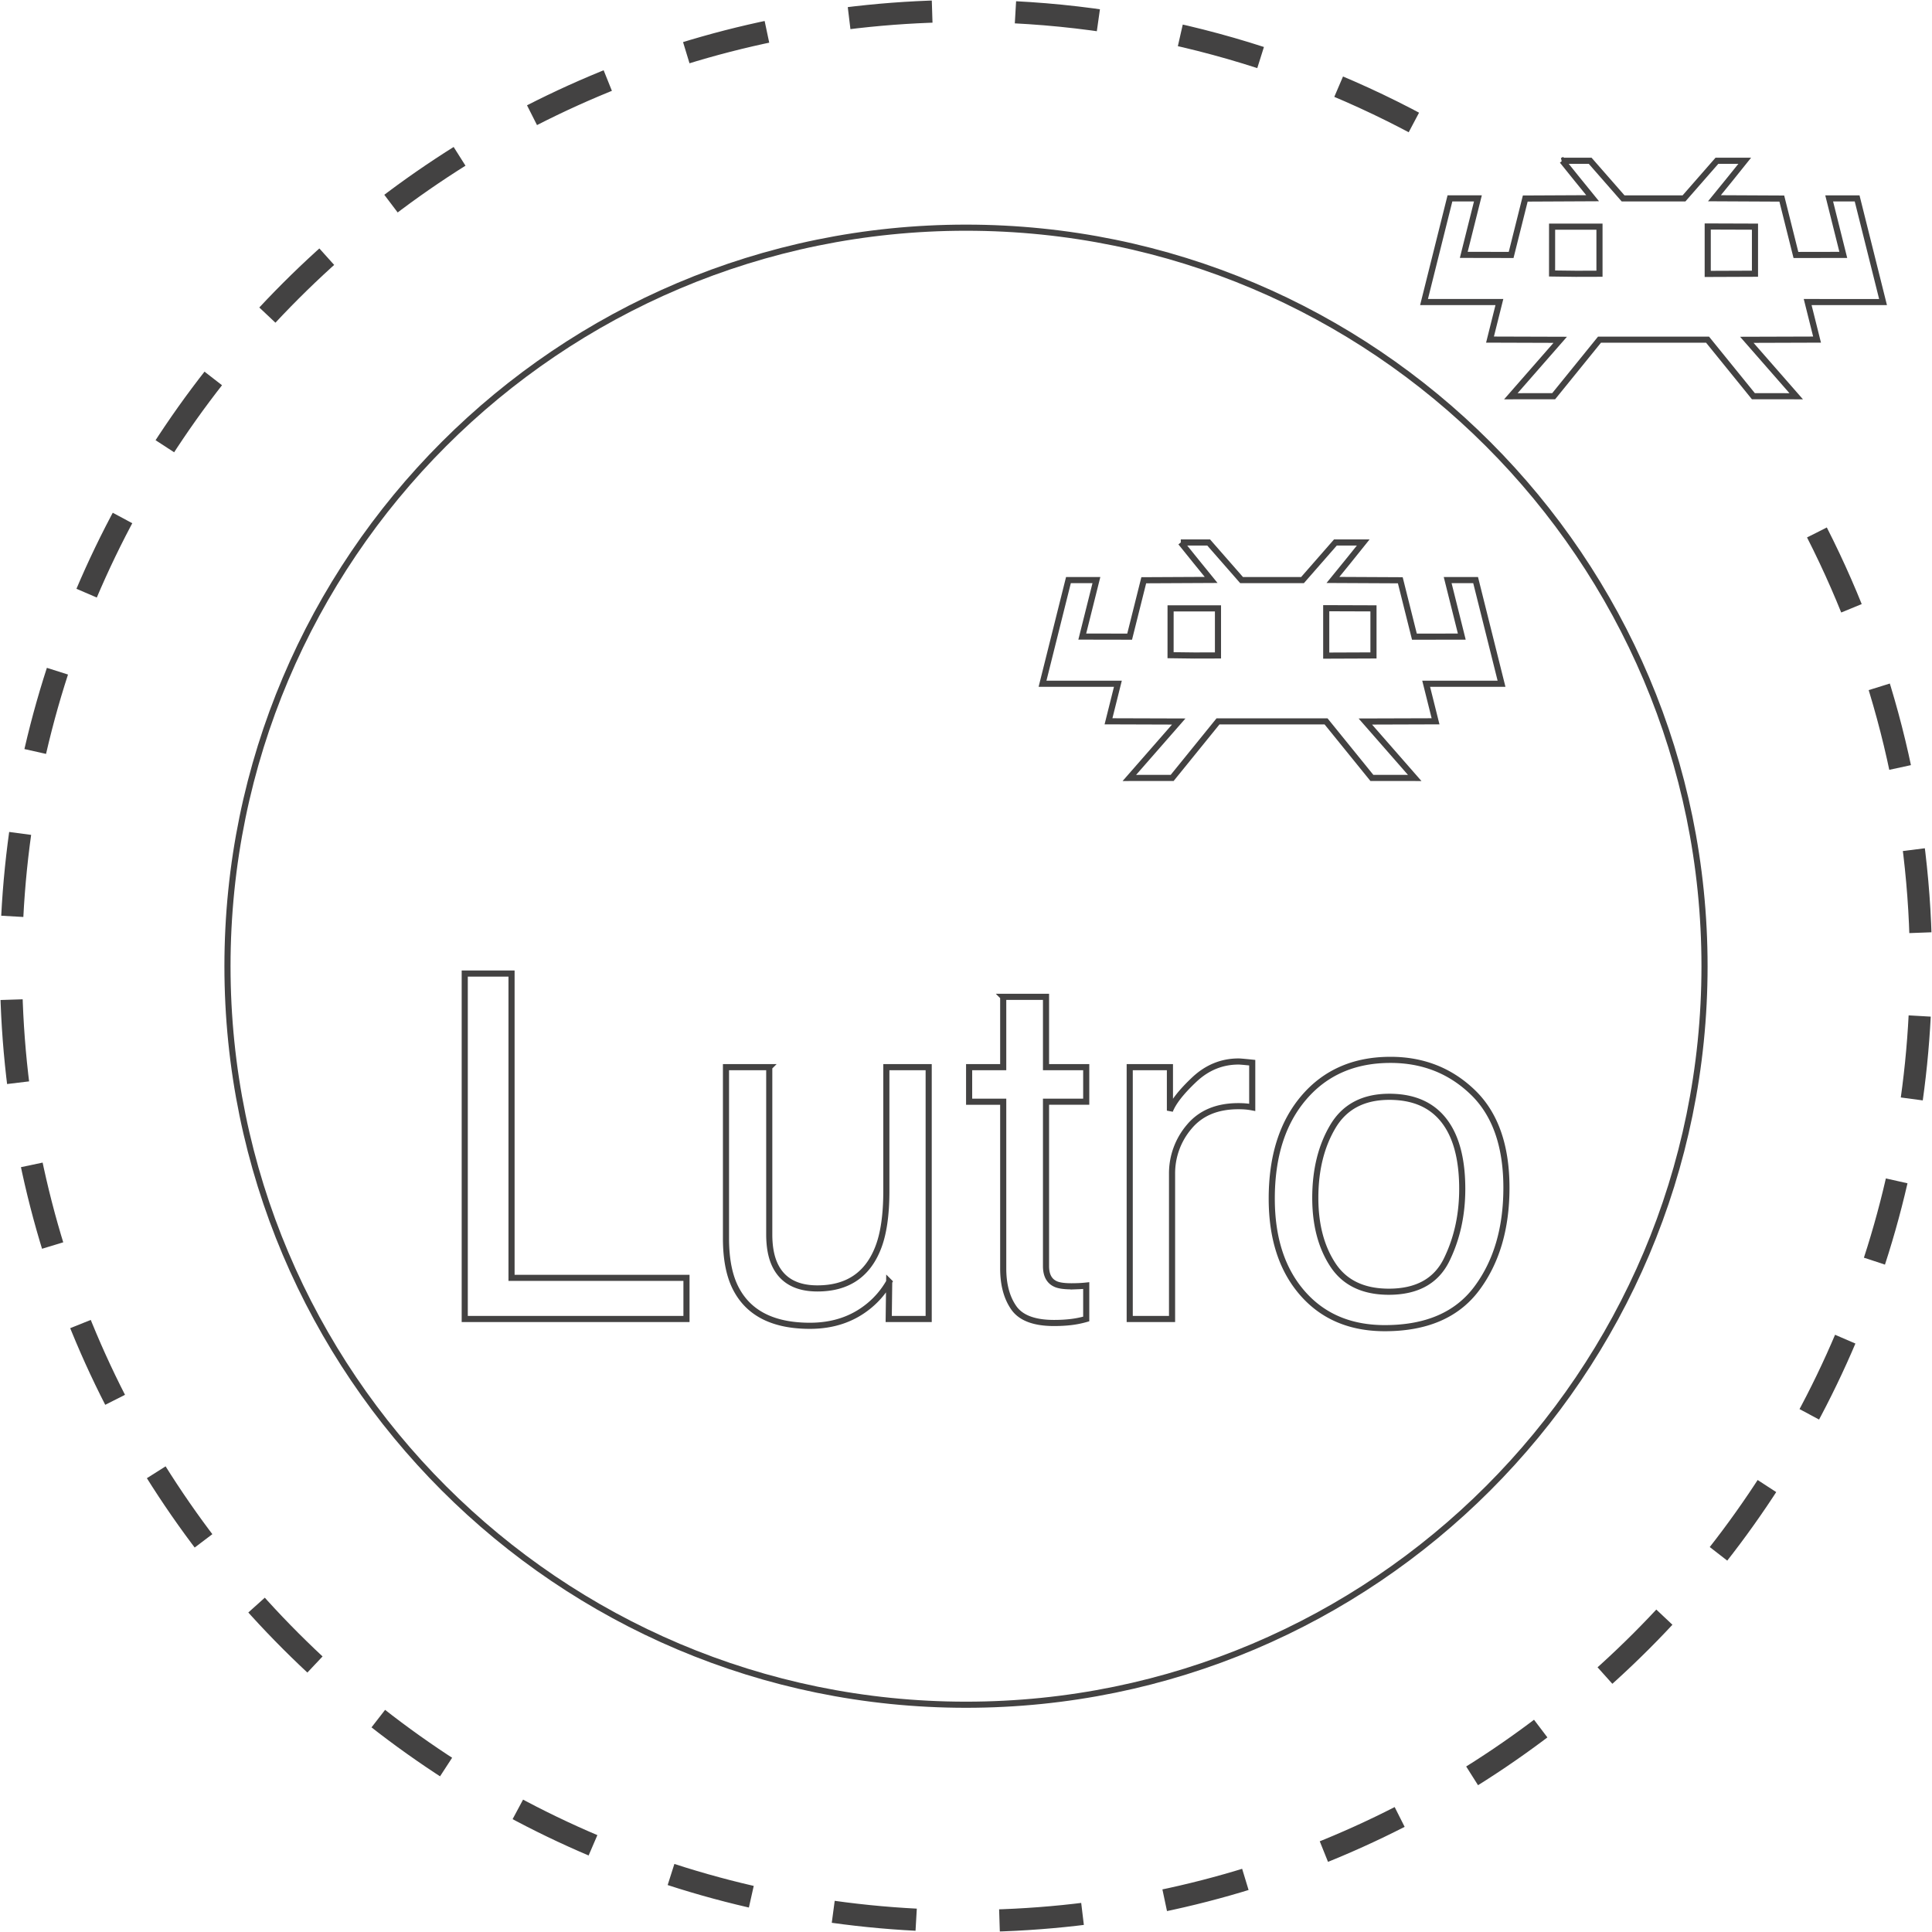 <?xml version="1.0" encoding="UTF-8" standalone="no"?>
<svg
   version="1.1"
   id="Ebene_1"
   x="0"
   y="0"
   viewBox="0 0 947 947"
   style="enable-background:new 0 0 947 947"
   xml:space="preserve"
   sodipodi:docname="Lutro.svg"
   inkscape:version="1.2.2 (732a01da63, 2022-12-09)"
   xmlns:inkscape="http://www.inkscape.org/namespaces/inkscape"
   xmlns:sodipodi="http://sodipodi.sourceforge.net/DTD/sodipodi-0.dtd"
   xmlns="http://www.w3.org/2000/svg"
   xmlns:svg="http://www.w3.org/2000/svg"><defs
   id="defs14331" /><sodipodi:namedview
   id="namedview14329"
   pagecolor="#434242"
   bordercolor="#434242"
   borderopacity="1"
   inkscape:showpageshadow="0"
   inkscape:pageopacity="0"
   inkscape:pagecheckerboard="1"
   inkscape:deskcolor="#434242"
   showgrid="false"
   inkscape:zoom="0.90285111"
   inkscape:cx="473.5"
   inkscape:cy="474.0538"
   inkscape:window-width="1920"
   inkscape:window-height="1009"
   inkscape:window-x="-8"
   inkscape:window-y="-8"
   inkscape:window-maximized="1"
   inkscape:current-layer="Ebene_1" />
  <style
   id="style14318">
    .st0{fill:navy}.st2{fill:#fff}
  </style>
  <path
   class="st0"
   d="M835.5 473.6c0-199.8-162.2-362-362-362s-362 162.2-362 362 162.2 362 362 362 362-162.2 362-362"
   id="path14320"
   style="fill:none;fill-opacity:1;stroke:#434242;stroke-opacity:1;stroke-width:3;stroke-dasharray:none" />
  <path
   d="M890.6 261c33.5 65.8 51 138.6 51 212.5 0 258.4-209.7 468.1-468.1 468.1S5.4 731.9 5.4 473.5 215.1 5.4 473.5 5.4c83.1 0 164.6 22.1 236.2 63.9"
   style="fill:none;stroke:#434242;stroke-width:10.861;stroke-miterlimit:10;stroke-dasharray:40.847;fill-opacity:1;stroke-opacity:1"
   id="path14322" />
  <path
   class="st2"
   d="M227.8 477.21h22.94v149.15h85.75v20.17H227.8V477.21zM377.06 523.08v81.95c0 6.3 1 11.45 3 15.44 3.69 7.38 10.56 11.07 20.63 11.07 14.45 0 24.28-6.45 29.51-19.36 2.84-6.91 4.26-16.4 4.26-28.47v-60.63h20.75v123.44h-19.59l.23-18.21a41.79 41.79 0 0 1-10.03 11.87c-7.92 6.46-17.52 9.68-28.82 9.68-17.6 0-29.58-5.88-35.96-17.63-3.46-6.3-5.19-14.71-5.19-25.24v-83.91h21.21zM491.74 488.62h20.98v34.46h19.71v16.94h-19.71v80.57c0 4.3 1.46 7.19 4.38 8.64 1.61.85 4.3 1.27 8.07 1.27 1 0 2.07-.02 3.23-.06a58.6 58.6 0 0 0 4.03-.29v16.37a46.77 46.77 0 0 1-7.43 1.5c-2.58.31-5.36.46-8.36.46-9.68 0-16.25-2.48-19.71-7.43-3.46-4.96-5.19-11.39-5.19-19.31v-81.72h-16.71v-16.94h16.71v-34.46zM553.75 523.08h19.71v21.32c1.61-4.15 5.57-9.2 11.87-15.16 6.3-5.95 13.56-8.93 21.78-8.93.38 0 1.04.04 1.96.12.92.08 2.5.23 4.73.46v21.9a31.81 31.81 0 0 0-3.4-.46 44.47 44.47 0 0 0-3.4-.12c-10.45 0-18.48 3.36-24.09 10.09a35.21 35.21 0 0 0-8.41 23.22v71h-20.75V523.08zM721.92 535.41c10.99 10.6 16.48 26.2 16.48 46.8 0 19.9-4.84 36.35-14.52 49.33-9.68 12.99-24.71 19.48-45.07 19.48-16.98 0-30.47-5.74-40.46-17.23-9.99-11.49-14.98-26.91-14.98-46.28 0-20.75 5.26-37.27 15.79-49.56s24.67-18.44 42.42-18.44c15.9 0 29.35 5.3 40.34 15.9zm-12.85 82.13c5.11-10.41 7.67-22 7.67-34.75 0-11.53-1.84-20.9-5.53-28.12-5.84-11.37-15.91-17.06-30.2-17.06-12.68 0-21.9 4.84-27.66 14.52-5.76 9.68-8.64 21.36-8.64 35.04 0 13.14 2.88 24.09 8.64 32.85 5.76 8.76 14.91 13.14 27.43 13.14 13.74-.01 23.18-5.21 28.29-15.62z"
   id="path14324"
   style="fill:none;fill-opacity:1;stroke:#434242;stroke-opacity:1;stroke-width:3;stroke-dasharray:none" />
  <path
   id="rect821"
   d="M578.79 265.9c4.91 6.16 9.9 12.25 14.86 18.36l-33.02.16c-2.3 9.22-4.6 18.43-6.92 27.65-7.74.01-15.48 0-23.22-.04l6.93-27.68h-13.71l-12.7 50.81h36.94l-4.6 18.4c11.47.05 22.94.09 34.42.11l-24.2 27.66 20.99-.02 22.46-27.71h52.97l22.46 27.71 20.99.02-24.2-27.66c11.47-.02 22.94-.06 34.42-.11l-4.6-18.4H736l-12.7-50.81h-13.7l6.92 27.69c-7.74.03-15.48.05-23.22.04l-6.92-27.65-33.02-.16c4.96-6.11 9.97-12.19 14.86-18.36h-13.65l-16.13 18.44h-29.85l-16.14-18.44-13.66-.01zm71.28 32.22 23.16.08v23.07l-23.16.09v-23.24zm-76.29.08h23.23v23.08c-7.75.07-15.49.03-23.24-.12-.03-7.66-.03-15.31.01-22.96z"
   style="fill:none;fill-opacity:1;stroke:#434242;stroke-opacity:1;stroke-width:3;stroke-dasharray:none" />
  <path
   id="rect821_1_"
   class="st0"
   d="M765.79 78.8c4.91 6.16 9.9 12.25 14.86 18.36l-33.02.16c-2.3 9.22-4.6 18.43-6.92 27.65-7.74.01-15.48 0-23.22-.04l6.93-27.68h-13.71l-12.7 50.81h36.94l-4.6 18.4c11.47.05 22.94.09 34.42.11l-24.2 27.66 20.99-.02 22.46-27.71h52.97l22.46 27.71 20.99.02-24.2-27.66c11.47-.02 22.94-.06 34.42-.11l-4.6-18.4H923l-12.7-50.81h-13.7l6.92 27.69c-7.74.03-15.48.05-23.22.04l-6.92-27.65-33.02-.16c4.96-6.11 9.97-12.19 14.86-18.36h-13.65l-16.13 18.44h-29.85l-16.14-18.44-13.66-.01zm71.28 32.22 23.16.08v23.07l-23.16.09v-23.24zm-76.29.08h23.23v23.08c-7.75.07-15.49.03-23.24-.12-.03-7.66-.03-15.31.01-22.96z"
   style="fill:none;fill-opacity:1;stroke:#434242;stroke-opacity:1;stroke-width:3;stroke-dasharray:none" />
</svg>
